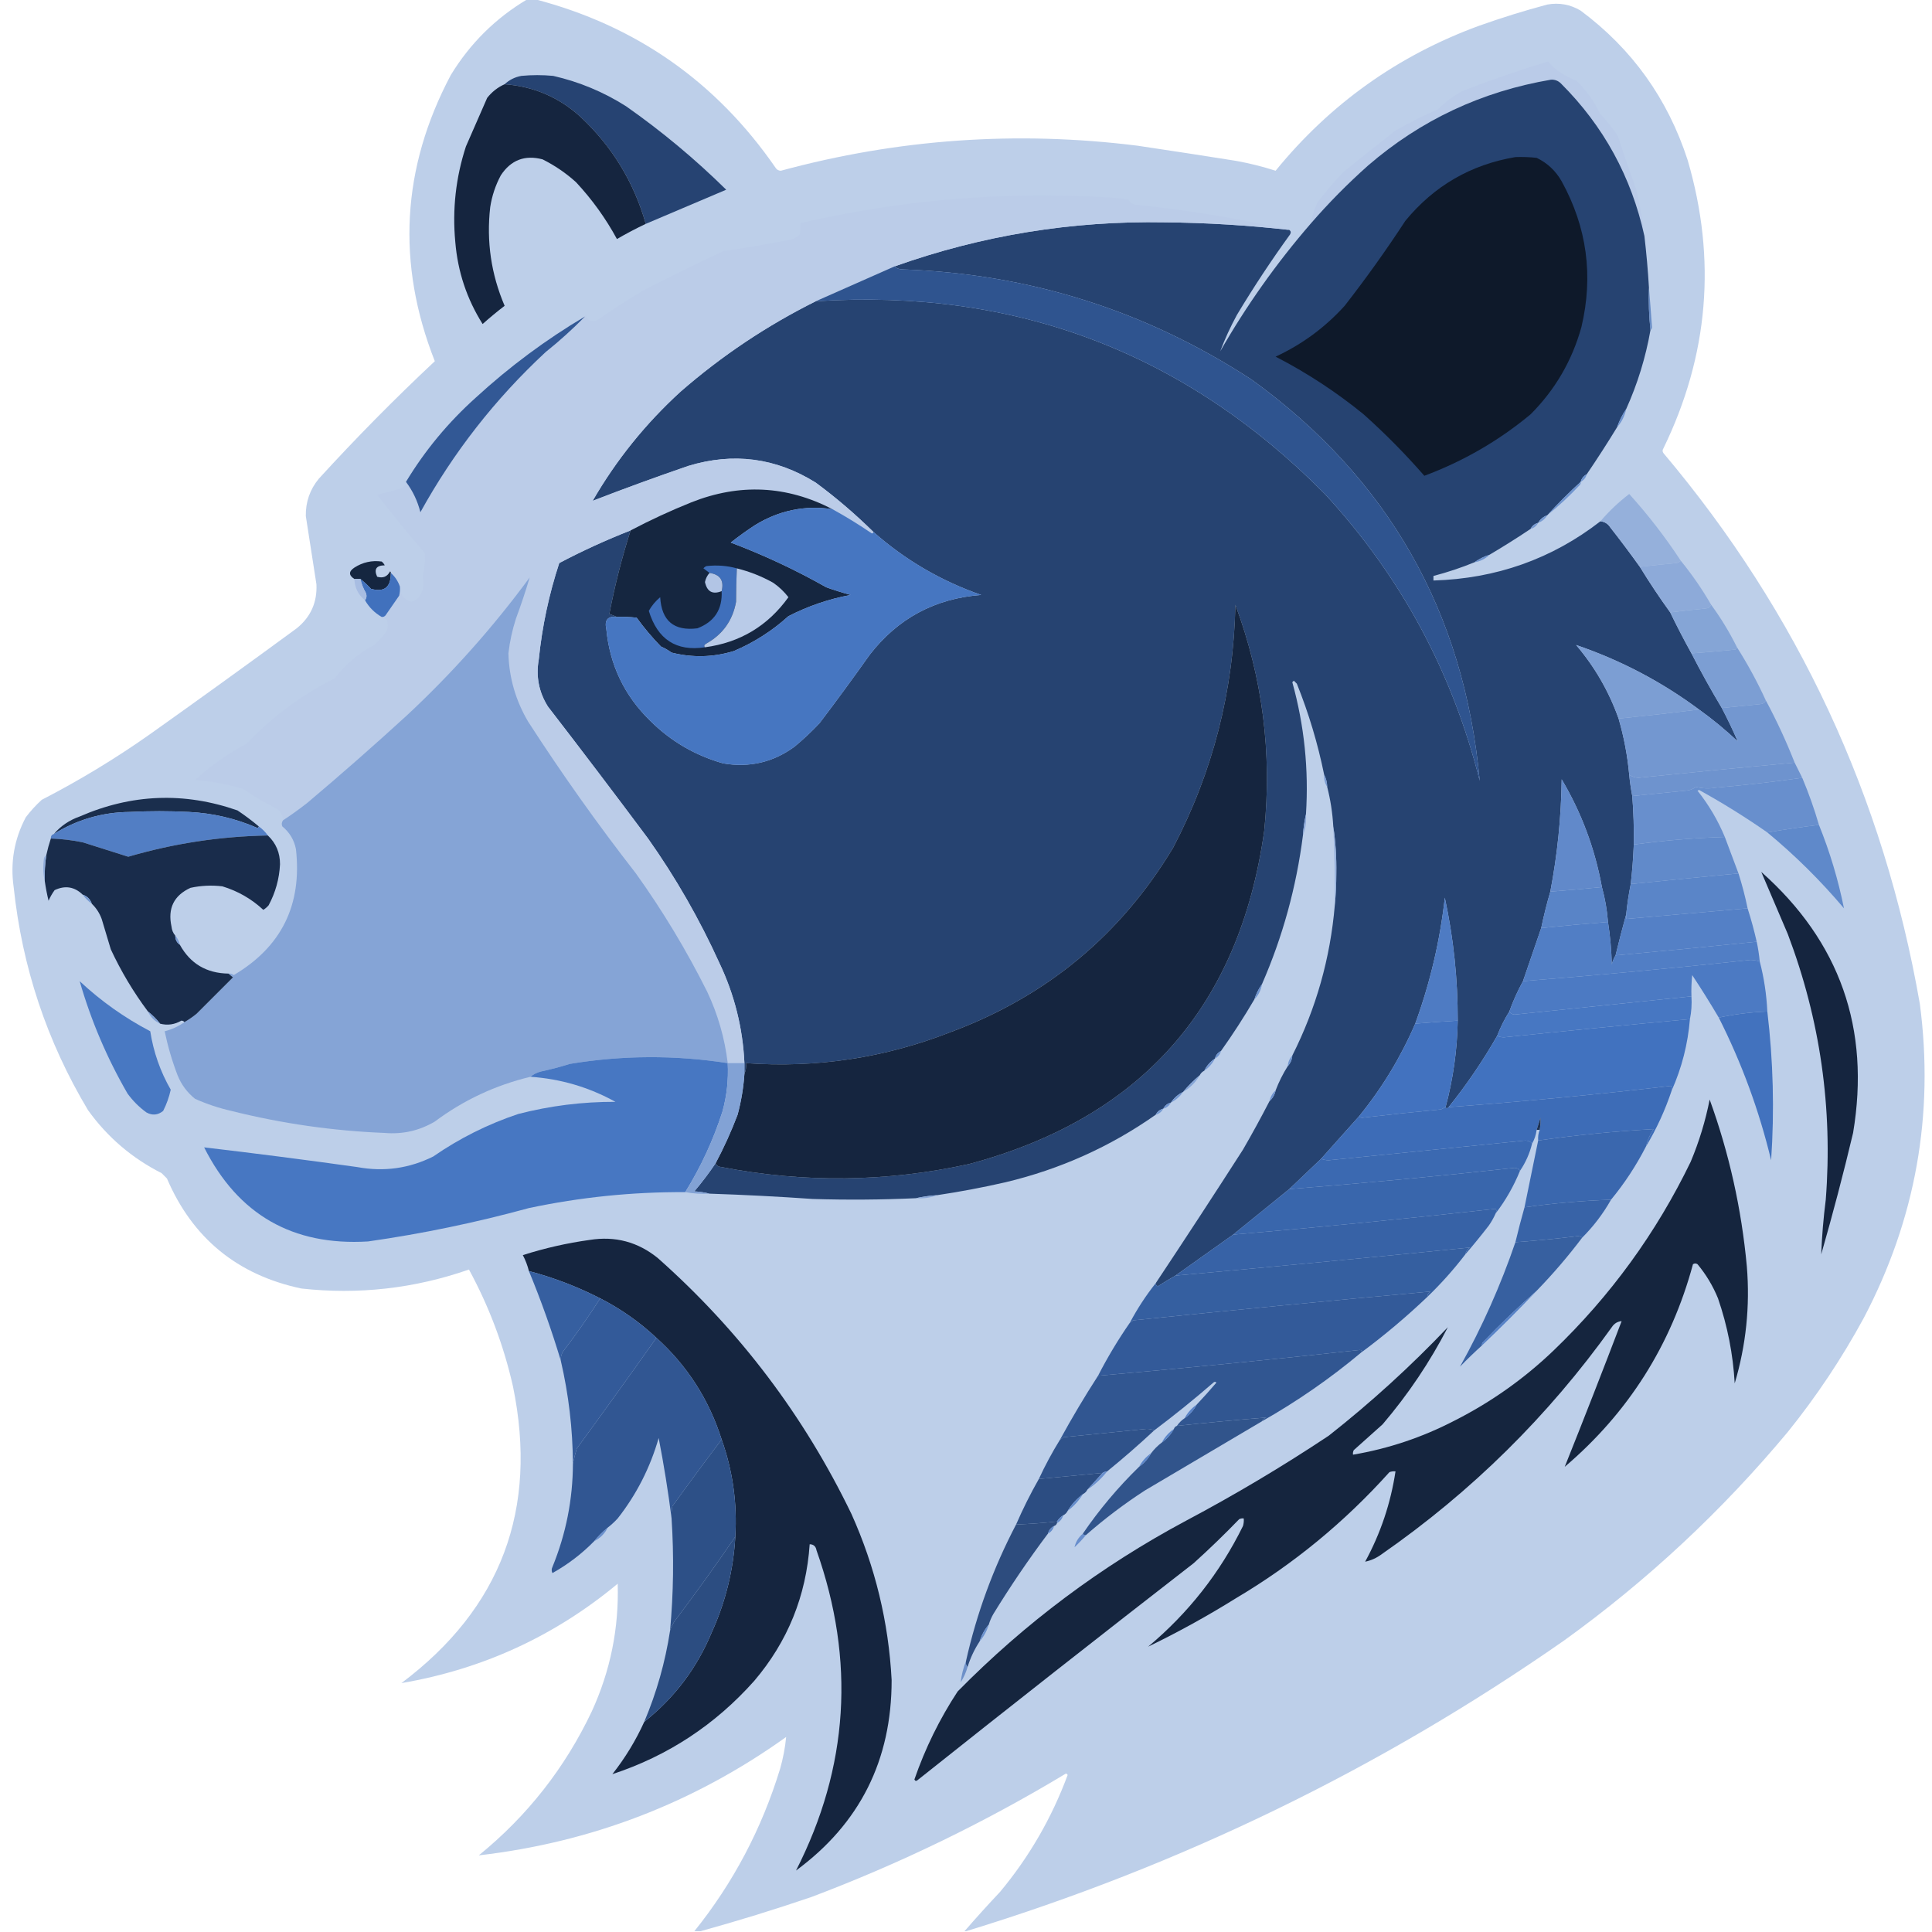 <?xml version="1.0" encoding="UTF-8"?>
<!DOCTYPE svg PUBLIC "-//W3C//DTD SVG 1.1//EN" "http://www.w3.org/Graphics/SVG/1.1/DTD/svg11.dtd">
<svg xmlns="http://www.w3.org/2000/svg" version="1.1" width="1273px" height="1273px" style="shape-rendering:geometricPrecision; text-rendering:geometricPrecision; image-rendering:optimizeQuality; fill-rule:evenodd; clip-rule:evenodd" xmlns:xlink="http://www.w3.org/1999/xlink">
<g><path style="opacity:1" fill="#bdcfe9" d="M 347.5,-0.5 C 349.167,-0.5 350.833,-0.5 352.5,-0.5C 419.057,16.865 471.89,53.865 511,110.5C 511.804,111.804 512.971,112.471 514.5,112.5C 591.712,91.556 670.045,86.056 749.5,96C 771.182,99.225 792.849,102.558 814.5,106C 823.318,107.597 831.985,109.763 840.5,112.5C 876.418,68.419 921.085,36.586 974.5,17C 989.318,11.727 1004.32,7.061 1019.5,3C 1027.34,1.597 1034.67,2.93 1041.5,7C 1075.38,32.212 1098.88,65.045 1112,105.5C 1131.16,170.861 1125.83,234.194 1096,295.5C 1095.33,296.5 1095.33,297.5 1096,298.5C 1184.82,403.838 1241.15,524.838 1265,661.5C 1274.55,734.4 1262.22,803.4 1228,868.5C 1213.57,895.048 1196.9,920.048 1178,943.5C 1134.52,995.659 1085.35,1041.49 1030.5,1081C 909.482,1165.34 778.149,1229.17 636.5,1272.5C 636.167,1272.5 635.833,1272.5 635.5,1272.5C 643.104,1263.72 650.938,1255.06 659,1246.5C 678.189,1223.45 693.022,1197.78 703.5,1169.5C 703.167,1169.17 702.833,1168.83 702.5,1168.5C 649.04,1200.73 593.04,1227.9 534.5,1250C 510.266,1258.25 485.932,1265.75 461.5,1272.5C 460.167,1272.5 458.833,1272.5 457.5,1272.5C 483.093,1240.66 501.926,1204.99 514,1165.5C 515.989,1158.56 517.323,1151.56 518,1144.5C 457.23,1187.92 389.73,1213.92 315.5,1222.5C 347.527,1196.43 372.36,1164.76 390,1127.5C 402.205,1100.81 407.872,1072.81 407,1043.5C 365.462,1078.03 317.962,1099.86 264.5,1109C 330.167,1059.7 354.667,994.537 338,913.5C 331.886,886.491 322.219,860.824 309,836.5C 273.084,849.011 236.25,853.177 198.5,849C 156.395,840.054 126.895,815.887 110,776.5C 108.833,775.333 107.667,774.167 106.5,773C 86.945,763.11 70.778,749.277 58,731.5C 30.902,686.206 14.569,637.206 9,584.5C 6.705,568.265 9.372,552.932 17,538.5C 20.131,534.367 23.631,530.534 27.5,527C 52.218,514.256 75.885,499.923 98.5,484C 131.01,460.912 163.343,437.578 195.5,414C 204.724,406.551 209.057,396.884 208.5,385C 206.171,370.011 203.837,355.011 201.5,340C 201.356,330.765 204.189,322.598 210,315.5C 234.536,288.631 260.036,262.797 286.5,238C 261.11,173.528 264.61,110.694 297,49.5C 309.739,28.594 326.572,11.927 347.5,-0.5 Z"/></g>
<g><path style="opacity:1" fill="#bacbe8" d="M 1083.5,155.5 C 1074.95,116.569 1056.62,83.07 1028.5,55C 1026.71,53.217 1024.54,52.384 1022,52.5C 976.396,60.224 936.229,79.058 901.5,109C 887.935,121.064 875.269,133.897 863.5,147.5C 864.493,142.687 865.993,138.02 868,133.5C 873.292,126.54 878.958,119.873 885,113.5C 896.409,104.213 907.909,95.046 919.5,86C 928.596,80.785 937.929,76.119 947.5,72C 952.268,67.231 957.601,63.231 963.5,60C 982.078,52.812 1000.91,46.312 1020,40.5C 1025.01,46.265 1031.18,50.432 1038.5,53C 1045.01,59.195 1050.18,66.362 1054,74.5C 1058.38,79.211 1062.38,84.211 1066,89.5C 1069.8,101.23 1073.8,112.897 1078,124.5C 1080.48,134.728 1082.32,145.061 1083.5,155.5 Z"/></g>
<g><path style="opacity:1" fill="#264372" d="M 425.5,147.5 C 417.661,119.978 403.327,96.478 382.5,77C 368.341,64.11 351.674,56.943 332.5,55.5C 335.546,52.643 339.213,50.81 343.5,50C 350.5,49.333 357.5,49.333 364.5,50C 381.673,53.922 397.673,60.589 412.5,70C 435.96,86.45 457.96,104.783 478.5,125C 460.807,132.515 443.141,140.015 425.5,147.5 Z"/></g>
<g><path style="opacity:1" fill="#264371" d="M 1083.5,155.5 C 1084.83,166.814 1085.83,178.147 1086.5,189.5C 1086.17,199.015 1086.51,208.348 1087.5,217.5C 1084.32,235.578 1078.98,252.912 1071.5,269.5C 1068.99,273.182 1066.99,277.182 1065.5,281.5C 1059.08,292.003 1052.42,302.337 1045.5,312.5C 1043.41,313.585 1042.08,315.251 1041.5,317.5C 1033.83,324.5 1026.5,331.833 1019.5,339.5C 1016.91,340.419 1014.91,342.086 1013.5,344.5C 1011.25,345.08 1009.58,346.413 1008.5,348.5C 999.669,354.417 990.669,360.083 981.5,365.5C 977.849,366.659 974.515,368.326 971.5,370.5C 962.795,374.068 953.795,377.068 944.5,379.5C 944.5,380.5 944.5,381.5 944.5,382.5C 985.862,381.278 1022.53,368.278 1054.5,343.5C 1057.26,343.744 1059.43,345.077 1061,347.5C 1067.72,356.044 1074.22,364.71 1080.5,373.5C 1086.81,383.795 1093.47,393.795 1100.5,403.5C 1104.9,412.63 1109.57,421.63 1114.5,430.5C 1120.8,442.777 1127.47,454.777 1134.5,466.5C 1138.32,473.803 1141.82,481.137 1145,488.5C 1136.93,480.895 1128.43,473.895 1119.5,467.5C 1094.75,449.123 1067.75,434.956 1038.5,425C 1050.79,439.411 1060.12,455.578 1066.5,473.5C 1070.02,485.597 1072.35,497.93 1073.5,510.5C 1073.95,515.237 1074.62,519.903 1075.5,524.5C 1076.35,535.143 1076.68,545.81 1076.5,556.5C 1076.16,565.2 1075.49,573.867 1074.5,582.5C 1073.17,589.112 1072.17,595.778 1071.5,602.5C 1069.03,611.361 1066.7,620.361 1064.5,629.5C 1063.4,631.277 1062.57,633.277 1062,635.5C 1061.79,626.084 1060.96,616.75 1059.5,607.5C 1058.91,599.669 1057.57,592.002 1055.5,584.5C 1050.9,559.205 1042.07,535.538 1029,513.5C 1028.68,538.369 1026.18,563.035 1021.5,587.5C 1019.21,595.32 1017.21,603.32 1015.5,611.5C 1011.53,623.081 1007.53,634.748 1003.5,646.5C 999.989,652.861 996.989,659.528 994.5,666.5C 991.326,671.516 988.659,676.849 986.5,682.5C 977.083,698.996 966.416,714.663 954.5,729.5C 953.604,730.506 952.938,730.506 952.5,729.5C 957.499,710.844 960.166,691.844 960.5,672.5C 960.57,645.201 957.737,618.201 952,591.5C 948.82,619.888 942.32,647.555 932.5,674.5C 922.958,696.595 910.624,716.929 895.5,735.5C 887.195,744.808 878.862,754.141 870.5,763.5C 863.474,770.194 856.474,776.861 849.5,783.5C 837.142,793.53 824.809,803.53 812.5,813.5C 799.796,822.512 787.129,831.512 774.5,840.5C 770.595,842.703 766.762,845.036 763,847.5C 761.97,847.164 761.47,846.497 761.5,845.5C 780.945,816.258 800.111,786.925 819,757.5C 825.112,746.939 830.945,736.273 836.5,725.5C 838.588,723.664 839.921,721.331 840.5,718.5C 842.659,712.849 845.326,707.516 848.5,702.5C 850.293,700.574 851.293,698.241 851.5,695.5C 867.195,664.398 876.529,631.398 879.5,596.5C 880.166,589.675 880.5,582.675 880.5,575.5C 880.676,564.957 880.009,554.623 878.5,544.5C 878.001,535.669 876.667,527.002 874.5,518.5C 874.435,515.572 873.768,512.905 872.5,510.5C 868.32,489.958 862.32,469.958 854.5,450.5C 853.833,449.833 853.167,449.167 852.5,448.5C 852.167,448.833 851.833,449.167 851.5,449.5C 859.404,477.974 862.404,506.974 860.5,536.5C 859.479,540.98 858.813,545.647 858.5,550.5C 854.146,584.595 845.146,617.262 831.5,648.5C 829.326,651.515 827.659,654.849 826.5,658.5C 819.665,670.174 812.332,681.507 804.5,692.5C 802.413,693.585 801.08,695.251 800.5,697.5C 797.427,699.569 795.094,702.236 793.5,705.5C 792.167,706.167 791.167,707.167 790.5,708.5C 786.5,711.833 782.833,715.5 779.5,719.5C 776.236,721.094 773.569,723.427 771.5,726.5C 769.251,727.08 767.585,728.413 766.5,730.5C 764.251,731.08 762.585,732.413 761.5,734.5C 731.548,755.563 698.548,770.396 662.5,779C 647.589,782.416 632.589,785.249 617.5,787.5C 612.647,787.813 607.98,788.479 603.5,789.5C 580.844,790.538 558.177,790.704 535.5,790C 512.851,788.423 490.184,787.256 467.5,786.5C 464.359,785.679 461.025,785.179 457.5,785C 462.552,779.034 467.218,772.867 471.5,766.5C 472.23,768.045 473.563,768.878 475.5,769C 529.999,779.554 584.333,778.887 638.5,767C 751.817,736.688 816.651,663.522 833,547.5C 838.244,496.319 831.911,446.653 814,398.5C 812.845,455.121 799.179,508.454 773,558.5C 738.456,616.028 689.623,656.528 626.5,680C 583.031,697.023 538.031,703.856 491.5,700.5C 491.802,703.059 491.468,705.393 490.5,707.5C 490.5,705.167 490.5,702.833 490.5,700.5C 489.434,677.375 483.934,655.375 474,634.5C 460.875,605.569 445.209,578.235 427,552.5C 405.243,523.32 383.243,494.32 361,465.5C 355.03,455.949 353.03,445.616 355,434.5C 357.199,412.84 361.699,391.674 368.5,371C 383.712,362.978 399.378,355.812 415.5,349.5C 409.745,367.52 405.078,385.853 401.5,404.5C 403.291,405.17 404.958,405.837 406.5,406.5C 400.501,405.795 398.168,408.462 399.5,414.5C 401.796,438.258 411.463,458.424 428.5,475C 442.046,488.443 458.046,497.777 476.5,503C 493.791,505.944 509.457,502.278 523.5,492C 529.302,487.2 534.802,482.033 540,476.5C 551.244,461.678 562.244,446.678 573,431.5C 591.545,407.474 616.045,394.308 646.5,392C 620.011,382.764 596.344,368.931 575.5,350.5C 563.589,338.753 550.922,327.92 537.5,318C 511.214,301.623 483.214,297.956 453.5,307C 432.246,314.303 411.246,321.97 390.5,330C 406.039,303.109 425.372,279.109 448.5,258C 475.616,234.39 505.282,214.557 537.5,198.5C 669.027,189.938 780.86,232.271 873,325.5C 922.887,379.587 956.887,442.587 975,514.5C 964.757,403.134 914.59,314.967 824.5,250C 754.717,204.544 678.051,180.378 594.5,177.5C 592.36,177.444 590.694,176.777 589.5,175.5C 647.013,155.045 706.346,145.378 767.5,146.5C 794.928,146.756 822.262,148.423 849.5,151.5C 850.573,152.251 850.74,153.251 850,154.5C 837.588,171.652 825.921,189.319 815,207.5C 810.724,215.374 807.058,223.374 804,231.5C 821.14,201.539 840.973,173.539 863.5,147.5C 875.269,133.897 887.935,121.064 901.5,109C 936.229,79.058 976.396,60.224 1022,52.5C 1024.54,52.384 1026.71,53.217 1028.5,55C 1056.62,83.07 1074.95,116.569 1083.5,155.5 Z"/></g>
<g><path style="opacity:1" fill="#15253f" d="M 332.5,55.5 C 351.674,56.943 368.341,64.11 382.5,77C 403.327,96.478 417.661,119.978 425.5,147.5C 419.062,150.553 412.729,153.886 406.5,157.5C 399.093,143.852 390.093,131.352 379.5,120C 372.86,114.011 365.527,109.011 357.5,105C 345.819,101.924 336.652,105.424 330,115.5C 326.468,122.095 324.135,129.095 323,136.5C 320.433,159.033 323.6,180.699 332.5,201.5C 327.521,205.311 322.688,209.311 318,213.5C 307.621,197.03 301.621,179.03 300,159.5C 297.978,138.007 300.312,117.007 307,96.5C 311.667,85.833 316.333,75.167 321,64.5C 324.155,60.498 327.988,57.498 332.5,55.5 Z"/></g>
<g><path style="opacity:1" fill="#0e192a" d="M 998.5,103.5 C 1003.18,103.334 1007.85,103.501 1012.5,104C 1019.59,107.421 1025.09,112.588 1029,119.5C 1045.66,149.752 1049.99,181.752 1042,215.5C 1035.84,237.661 1024.67,256.828 1008.5,273C 987.564,290.391 964.231,303.891 938.5,313.5C 926.043,299.21 912.71,285.71 898.5,273C 880.535,258.344 861.201,245.677 840.5,235C 857.916,226.921 873.083,215.755 886,201.5C 900.109,183.39 913.443,164.723 926,145.5C 944.936,122.466 969.102,108.466 998.5,103.5 Z"/></g>
<g><path style="opacity:1" fill="#bbcce8" d="M 849.5,151.5 C 822.262,148.423 794.928,146.756 767.5,146.5C 706.346,145.378 647.013,155.045 589.5,175.5C 572.095,183.183 554.761,190.85 537.5,198.5C 505.282,214.557 475.616,234.39 448.5,258C 425.372,279.109 406.039,303.109 390.5,330C 411.246,321.97 432.246,314.303 453.5,307C 483.214,297.956 511.214,301.623 537.5,318C 550.922,327.92 563.589,338.753 575.5,350.5C 575.44,351.043 575.107,351.376 574.5,351.5C 566.08,345.743 557.414,340.41 548.5,335.5C 518.323,319.877 487.323,318.377 455.5,331C 441.806,336.503 428.472,342.67 415.5,349.5C 399.378,355.812 383.712,362.978 368.5,371C 361.699,391.674 357.199,412.84 355,434.5C 353.03,445.616 355.03,455.949 361,465.5C 383.243,494.32 405.243,523.32 427,552.5C 445.209,578.235 460.875,605.569 474,634.5C 483.934,655.375 489.434,677.375 490.5,700.5C 486.833,700.5 483.167,700.5 479.5,700.5C 477.541,684.121 473.041,668.455 466,653.5C 452.358,626.205 436.691,600.205 419,575.5C 393.859,543.221 370.193,509.888 348,475.5C 339.767,461.559 335.434,446.559 335,430.5C 335.903,422.649 337.57,414.983 340,407.5C 343.354,398.496 346.354,389.496 349,380.5C 325.102,413.018 298.268,443.185 268.5,471C 246.875,490.804 224.875,510.138 202.5,529C 197.284,533.097 191.951,536.931 186.5,540.5C 186.358,537.383 185.024,534.883 182.5,533C 174.837,529.171 167.504,524.837 160.5,520C 150.071,516.714 139.404,514.714 128.5,514C 138.781,504.525 150.114,496.525 162.5,490C 179.373,472.242 198.706,457.909 220.5,447C 227.562,437.798 236.229,430.464 246.5,425C 249.704,422.131 252.537,418.965 255,415.5C 255.667,413.167 255.667,410.833 255,408.5C 253.698,407.915 252.531,407.249 251.5,406.5C 252.496,406.586 253.329,406.252 254,405.5C 257,401.167 260,396.833 263,392.5C 263.495,390.527 263.662,388.527 263.5,386.5C 263.422,391.609 265.922,394.942 271,396.5C 272.982,396.01 274.649,395.01 276,393.5C 278.952,389.334 279.785,384.834 278.5,380C 279.742,374.88 280.242,369.713 280,364.5C 269.141,351.942 258.641,339.109 248.5,326C 253.531,324.794 258.531,323.46 263.5,322C 265.751,321.252 267.084,319.752 267.5,317.5C 271.967,323.438 275.133,330.104 277,337.5C 298.774,298.035 326.274,262.868 359.5,232C 368.661,224.671 377.327,216.837 385.5,208.5C 385.435,208.062 385.601,207.728 386,207.5C 387.064,211.295 389.564,212.461 393.5,211C 403.564,203.939 413.898,197.273 424.5,191C 441.776,182.195 459.109,173.695 476.5,165.5C 491.219,163.323 505.886,160.823 520.5,158C 523.034,157.484 525.2,156.317 527,154.5C 527.254,151.805 527.421,149.305 527.5,147C 593.678,131.686 660.678,126.02 728.5,130C 733.533,130.171 738.533,130.671 743.5,131.5C 744.771,133.829 746.771,134.995 749.5,135C 783.297,138.552 816.63,144.052 849.5,151.5 Z"/></g>
<g><path style="opacity:1" fill="#2f548f" d="M 589.5,175.5 C 590.694,176.777 592.36,177.444 594.5,177.5C 678.051,180.378 754.717,204.544 824.5,250C 914.59,314.967 964.757,403.134 975,514.5C 956.887,442.587 922.887,379.587 873,325.5C 780.86,232.271 669.027,189.938 537.5,198.5C 554.761,190.85 572.095,183.183 589.5,175.5 Z"/></g>
<g><path style="opacity:1" fill="#325895" d="M 385.5,208.5 C 377.327,216.837 368.661,224.671 359.5,232C 326.274,262.868 298.774,298.035 277,337.5C 275.133,330.104 271.967,323.438 267.5,317.5C 279.958,296.852 295.291,278.352 313.5,262C 335.704,241.613 359.704,223.779 385.5,208.5 Z"/></g>
<g><path style="opacity:1" fill="#688cc5" d="M 1086.5,189.5 C 1087.22,198.018 1087.89,206.684 1088.5,215.5C 1088.46,216.416 1088.12,217.083 1087.5,217.5C 1086.51,208.348 1086.17,199.015 1086.5,189.5 Z"/></g>
<g><path style="opacity:1" fill="#6f94cf" d="M 1071.5,269.5 C 1070.54,274.086 1068.54,278.086 1065.5,281.5C 1066.99,277.182 1068.99,273.182 1071.5,269.5 Z"/></g>
<g><path style="opacity:1" fill="#7095cf" d="M 1045.5,312.5 C 1044.92,314.749 1043.59,316.415 1041.5,317.5C 1042.08,315.251 1043.41,313.585 1045.5,312.5 Z"/></g>
<g><path style="opacity:1" fill="#152640" d="M 548.5,335.5 C 530.387,332.771 513.387,336.271 497.5,346C 491.99,349.588 486.657,353.422 481.5,357.5C 503.213,365.688 524.213,375.522 544.5,387C 549.772,388.869 555.106,390.535 560.5,392C 546.136,394.673 532.469,399.34 519.5,406C 508.82,415.671 496.82,423.337 483.5,429C 469.923,433.118 456.257,433.451 442.5,430C 440.33,428.414 437.996,427.08 435.5,426C 429.691,420.037 424.358,413.704 419.5,407C 415.179,406.501 410.846,406.334 406.5,406.5C 404.958,405.837 403.291,405.17 401.5,404.5C 405.078,385.853 409.745,367.52 415.5,349.5C 428.472,342.67 441.806,336.503 455.5,331C 487.323,318.377 518.323,319.877 548.5,335.5 Z"/></g>
<g><path style="opacity:1" fill="#7095cf" d="M 1041.5,317.5 C 1041.63,318.239 1041.46,318.906 1041,319.5C 1034.24,326.761 1027.08,333.428 1019.5,339.5C 1026.5,331.833 1033.83,324.5 1041.5,317.5 Z"/></g>
<g><path style="opacity:1" fill="#4676c1" d="M 548.5,335.5 C 557.414,340.41 566.08,345.743 574.5,351.5C 575.107,351.376 575.44,351.043 575.5,350.5C 596.344,368.931 620.011,382.764 646.5,392C 616.045,394.308 591.545,407.474 573,431.5C 562.244,446.678 551.244,461.678 540,476.5C 534.802,482.033 529.302,487.2 523.5,492C 509.457,502.278 493.791,505.944 476.5,503C 458.046,497.777 442.046,488.443 428.5,475C 411.463,458.424 401.796,438.258 399.5,414.5C 398.168,408.462 400.501,405.795 406.5,406.5C 410.846,406.334 415.179,406.501 419.5,407C 424.358,413.704 429.691,420.037 435.5,426C 437.996,427.08 440.33,428.414 442.5,430C 456.257,433.451 469.923,433.118 483.5,429C 496.82,423.337 508.82,415.671 519.5,406C 532.469,399.34 546.136,394.673 560.5,392C 555.106,390.535 549.772,388.869 544.5,387C 524.213,375.522 503.213,365.688 481.5,357.5C 486.657,353.422 491.99,349.588 497.5,346C 513.387,336.271 530.387,332.771 548.5,335.5 Z"/></g>
<g><path style="opacity:1" fill="#95b0db" d="M 1107.5,369.5 C 1106.74,370.268 1105.74,370.768 1104.5,371C 1096.48,371.768 1088.48,372.602 1080.5,373.5C 1074.22,364.71 1067.72,356.044 1061,347.5C 1059.43,345.077 1057.26,343.744 1054.5,343.5C 1060.16,336.846 1066.49,330.846 1073.5,325.5C 1086,339.323 1097.33,353.99 1107.5,369.5 Z"/></g>
<g><path style="opacity:1" fill="#779ad1" d="M 1019.5,339.5 C 1018.09,341.914 1016.09,343.581 1013.5,344.5C 1014.91,342.086 1016.91,340.419 1019.5,339.5 Z"/></g>
<g><path style="opacity:1" fill="#799bd2" d="M 1013.5,344.5 C 1012.42,346.587 1010.75,347.92 1008.5,348.5C 1009.58,346.413 1011.25,345.08 1013.5,344.5 Z"/></g>
<g><path style="opacity:1" fill="#6f94cf" d="M 981.5,365.5 C 978.753,368.207 975.42,369.873 971.5,370.5C 974.515,368.326 977.849,366.659 981.5,365.5 Z"/></g>
<g><path style="opacity:1" fill="#152640" d="M 257.5,377.5 C 257.624,386.896 253.291,390.396 244.5,388C 242.297,385.628 239.963,383.461 237.5,381.5C 236.167,381.5 234.833,381.5 233.5,381.5C 229.683,379.023 229.683,376.523 233.5,374C 239.026,370.451 245.026,369.118 251.5,370C 252.357,370.689 253.023,371.522 253.5,372.5C 247.933,372.551 246.266,375.051 248.5,380C 252.346,381.157 255.179,379.991 257,376.5C 257.399,376.728 257.565,377.062 257.5,377.5 Z"/></g>
<g><path style="opacity:1" fill="#3f6fbb" d="M 485.5,374.5 C 485.174,381.656 485.007,388.989 485,396.5C 482.798,408.744 476.298,417.911 465.5,424C 464.001,424.838 463.668,425.671 464.5,426.5C 445.597,429.35 433.264,421.35 427.5,402.5C 429.435,399.062 431.935,396.062 435,393.5C 435.92,409.091 444.086,415.925 459.5,414C 470.728,409.716 476.061,401.55 475.5,389.5C 477.195,382.537 474.529,378.537 467.5,377.5C 466.235,376.521 464.901,375.521 463.5,374.5C 464.025,373.808 464.692,373.308 465.5,373C 472.4,372.21 479.066,372.71 485.5,374.5 Z"/></g>
<g><path style="opacity:1" fill="#b9cbe8" d="M 485.5,374.5 C 493.912,376.583 501.912,379.749 509.5,384C 513.314,386.647 516.647,389.813 519.5,393.5C 505.919,412.412 487.586,423.412 464.5,426.5C 463.668,425.671 464.001,424.838 465.5,424C 476.298,417.911 482.798,408.744 485,396.5C 485.007,388.989 485.174,381.656 485.5,374.5 Z"/></g>
<g><path style="opacity:1" fill="#4171bd" d="M 257.5,377.5 C 260.277,379.951 262.277,382.951 263.5,386.5C 263.662,388.527 263.495,390.527 263,392.5C 260,396.833 257,401.167 254,405.5C 253.329,406.252 252.496,406.586 251.5,406.5C 246.833,403.833 243.167,400.167 240.5,395.5C 241.613,394.054 241.78,392.387 241,390.5C 239.336,387.673 238.17,384.673 237.5,381.5C 239.963,383.461 242.297,385.628 244.5,388C 253.291,390.396 257.624,386.896 257.5,377.5 Z"/></g>
<g><path style="opacity:1" fill="#b2c5e5" d="M 467.5,377.5 C 474.529,378.537 477.195,382.537 475.5,389.5C 469.534,391.887 465.868,389.887 464.5,383.5C 464.984,381.199 465.984,379.199 467.5,377.5 Z"/></g>
<g><path style="opacity:1" fill="#a8bde2" d="M 233.5,381.5 C 234.833,381.5 236.167,381.5 237.5,381.5C 238.17,384.673 239.336,387.673 241,390.5C 241.78,392.387 241.613,394.054 240.5,395.5C 236.065,391.963 233.732,387.297 233.5,381.5 Z"/></g>
<g><path style="opacity:1" fill="#8daad9" d="M 1107.5,369.5 C 1114.91,378.593 1121.58,388.26 1127.5,398.5C 1126.77,400.045 1125.44,400.878 1123.5,401C 1115.8,401.703 1108.14,402.536 1100.5,403.5C 1093.47,393.795 1086.81,383.795 1080.5,373.5C 1088.48,372.602 1096.48,371.768 1104.5,371C 1105.74,370.768 1106.74,370.268 1107.5,369.5 Z"/></g>
<g><path style="opacity:1" fill="#85a4d6" d="M 479.5,700.5 C 444.767,695.106 410.1,695.273 375.5,701C 369.248,702.959 362.914,704.625 356.5,706C 353.826,706.67 351.493,707.837 349.5,709.5C 326.429,715.037 305.429,724.87 286.5,739C 276.311,745.005 265.311,747.505 253.5,746.5C 219.344,745.141 185.678,740.308 152.5,732C 144.227,730.131 136.227,727.464 128.5,724C 123.338,719.852 119.505,714.686 117,708.5C 113.387,699.046 110.554,689.379 108.5,679.5C 113.217,678.308 117.55,676.308 121.5,673.5C 124.286,671.887 126.953,670.054 129.5,668C 137.554,659.946 145.554,651.946 153.5,644C 152.429,643.148 151.429,642.315 150.5,641.5C 151.822,641.33 152.989,641.663 154,642.5C 185.46,623.912 199.127,596.245 195,559.5C 193.792,553.415 190.792,548.415 186,544.5C 185.421,543.072 185.588,541.738 186.5,540.5C 191.951,536.931 197.284,533.097 202.5,529C 224.875,510.138 246.875,490.804 268.5,471C 298.268,443.185 325.102,413.018 349,380.5C 346.354,389.496 343.354,398.496 340,407.5C 337.57,414.983 335.903,422.649 335,430.5C 335.434,446.559 339.767,461.559 348,475.5C 370.193,509.888 393.859,543.221 419,575.5C 436.691,600.205 452.358,626.205 466,653.5C 473.041,668.455 477.541,684.121 479.5,700.5 Z"/></g>
<g><path style="opacity:1" fill="#15253f" d="M 471.5,766.5 C 477.006,756.152 481.84,745.485 486,734.5C 488.383,725.655 489.883,716.655 490.5,707.5C 491.468,705.393 491.802,703.059 491.5,700.5C 538.031,703.856 583.031,697.023 626.5,680C 689.623,656.528 738.456,616.028 773,558.5C 799.179,508.454 812.845,455.121 814,398.5C 831.911,446.653 838.244,496.319 833,547.5C 816.651,663.522 751.817,736.688 638.5,767C 584.333,778.887 529.999,779.554 475.5,769C 473.563,768.878 472.23,768.045 471.5,766.5 Z"/></g>
<g><path style="opacity:1" fill="#85a5d6" d="M 1127.5,398.5 C 1133.95,407.302 1139.62,416.635 1144.5,426.5C 1144.39,427.117 1144.06,427.617 1143.5,428C 1133.84,428.966 1124.17,429.8 1114.5,430.5C 1109.57,421.63 1104.9,412.63 1100.5,403.5C 1108.14,402.536 1115.8,401.703 1123.5,401C 1125.44,400.878 1126.77,400.045 1127.5,398.5 Z"/></g>
<g><path style="opacity:1" fill="#7c9ed3" d="M 1144.5,426.5 C 1151.59,437.679 1157.93,449.346 1163.5,461.5C 1162.77,463.045 1161.44,463.878 1159.5,464C 1151.16,464.834 1142.83,465.667 1134.5,466.5C 1127.47,454.777 1120.8,442.777 1114.5,430.5C 1124.17,429.8 1133.84,428.966 1143.5,428C 1144.06,427.617 1144.39,427.117 1144.5,426.5 Z"/></g>
<g><path style="opacity:1" fill="#7c9ed3" d="M 1119.5,467.5 C 1101.99,469.686 1084.32,471.686 1066.5,473.5C 1060.12,455.578 1050.79,439.411 1038.5,425C 1067.75,434.956 1094.75,449.123 1119.5,467.5 Z"/></g>
<g><path style="opacity:1" fill="#7397d0" d="M 1163.5,461.5 C 1170.62,474.738 1176.95,488.404 1182.5,502.5C 1148.15,505.635 1113.82,508.968 1079.5,512.5C 1077.21,512.324 1075.21,511.657 1073.5,510.5C 1072.35,497.93 1070.02,485.597 1066.5,473.5C 1084.32,471.686 1101.99,469.686 1119.5,467.5C 1128.43,473.895 1136.93,480.895 1145,488.5C 1141.82,481.137 1138.32,473.803 1134.5,466.5C 1142.83,465.667 1151.16,464.834 1159.5,464C 1161.44,463.878 1162.77,463.045 1163.5,461.5 Z"/></g>
<g><path style="opacity:1" fill="#6e93ce" d="M 1182.5,502.5 C 1184.15,505.759 1185.82,509.093 1187.5,512.5C 1168.61,515.189 1149.61,517.356 1130.5,519C 1126.11,519.772 1121.78,519.606 1117.5,518.5C 1115.44,520.019 1113.11,520.853 1110.5,521C 1098.83,522.167 1087.16,523.334 1075.5,524.5C 1074.62,519.903 1073.95,515.237 1073.5,510.5C 1075.21,511.657 1077.21,512.324 1079.5,512.5C 1113.82,508.968 1148.15,505.635 1182.5,502.5 Z"/></g>
<g><path style="opacity:1" fill="#688fcd" d="M 1187.5,512.5 C 1191.76,522.618 1195.43,532.951 1198.5,543.5C 1187.13,544.904 1175.79,546.571 1164.5,548.5C 1150.07,538.428 1135.07,529.095 1119.5,520.5C 1119.17,520.667 1118.83,520.833 1118.5,521C 1125.9,530.288 1131.9,540.455 1136.5,551.5C 1116.48,552.101 1096.48,553.768 1076.5,556.5C 1076.68,545.81 1076.35,535.143 1075.5,524.5C 1087.16,523.334 1098.83,522.167 1110.5,521C 1113.11,520.853 1115.44,520.019 1117.5,518.5C 1121.78,519.606 1126.11,519.772 1130.5,519C 1149.61,517.356 1168.61,515.189 1187.5,512.5 Z"/></g>
<g><path style="opacity:1" fill="#799bd2" d="M 872.5,510.5 C 873.768,512.905 874.435,515.572 874.5,518.5C 872.96,516.162 872.294,513.495 872.5,510.5 Z"/></g>
<g><path style="opacity:1" fill="#1a2e4d" d="M 170.5,544.5 C 170.44,545.043 170.107,545.376 169.5,545.5C 155.171,539.267 140.171,535.767 124.5,535C 111.5,534.333 98.5,534.333 85.5,535C 67.384,535.192 50.717,540.025 35.5,549.5C 40.062,544.205 45.729,540.372 52.5,538C 86.717,523.074 121.384,521.741 156.5,534C 161.375,537.266 166.042,540.766 170.5,544.5 Z"/></g>
<g><path style="opacity:1" fill="#527ec4" d="M 170.5,544.5 C 172.833,546.167 174.833,548.167 176.5,550.5C 145.21,551.048 114.543,555.715 84.5,564.5C 74.5,561.333 64.5,558.167 54.5,555C 47.562,553.578 40.562,552.745 33.5,552.5C 33.427,550.973 34.094,549.973 35.5,549.5C 50.717,540.025 67.384,535.192 85.5,535C 98.5,534.333 111.5,534.333 124.5,535C 140.171,535.767 155.171,539.267 169.5,545.5C 170.107,545.376 170.44,545.043 170.5,544.5 Z"/></g>
<g><path style="opacity:1" fill="#5f89ca" d="M 1198.5,543.5 C 1205.7,561.302 1211.2,579.636 1215,598.5C 1199.6,580.268 1182.77,563.601 1164.5,548.5C 1175.79,546.571 1187.13,544.904 1198.5,543.5 Z"/></g>
<g><path style="opacity:1" fill="#8eaad9" d="M 860.5,536.5 C 860.877,541.453 860.211,546.119 858.5,550.5C 858.813,545.647 859.479,540.98 860.5,536.5 Z"/></g>
<g><path style="opacity:1" fill="#192c4b" d="M 176.5,550.5 C 181.874,555.602 184.54,561.935 184.5,569.5C 184.024,579.071 181.524,588.071 177,596.5C 175.981,597.687 174.814,598.687 173.5,599.5C 165.741,592.284 156.741,587.117 146.5,584C 139.433,583.161 132.433,583.494 125.5,585C 114.566,590.037 110.399,598.537 113,610.5C 113.24,612.852 114.073,614.852 115.5,616.5C 115.461,619.089 116.461,621.089 118.5,622.5C 125.376,634.948 136.043,641.281 150.5,641.5C 151.429,642.315 152.429,643.148 153.5,644C 145.554,651.946 137.554,659.946 129.5,668C 126.953,670.054 124.286,671.887 121.5,673.5C 121.083,672.876 120.416,672.543 119.5,672.5C 115.046,675.107 110.379,675.774 105.5,674.5C 103.167,671.5 100.5,668.833 97.5,666.5C 87.963,653.764 79.797,640.097 73,625.5C 71,618.833 69,612.167 67,605.5C 65.556,601.589 63.389,598.256 60.5,595.5C 59.5,592.5 57.5,590.5 54.5,589.5C 49.103,584.249 42.936,583.249 36,586.5C 34.414,588.67 33.08,591.004 32,593.5C 30.95,589.197 30.116,584.863 29.5,580.5C 29.313,574.788 29.646,569.121 30.5,563.5C 31.336,559.677 32.336,556.011 33.5,552.5C 40.562,552.745 47.562,553.578 54.5,555C 64.5,558.167 74.5,561.333 84.5,564.5C 114.543,555.715 145.21,551.048 176.5,550.5 Z"/></g>
<g><path style="opacity:1" fill="#618aca" d="M 1136.5,551.5 C 1139.5,559.505 1142.5,567.505 1145.5,575.5C 1121.83,577.767 1098.16,580.101 1074.5,582.5C 1075.49,573.867 1076.16,565.2 1076.5,556.5C 1096.48,553.768 1116.48,552.101 1136.5,551.5 Z"/></g>
<g><path style="opacity:1" fill="#8facda" d="M 30.5,563.5 C 29.646,569.121 29.313,574.788 29.5,580.5C 28.35,575.684 28.184,570.684 29,565.5C 29.278,564.584 29.778,563.918 30.5,563.5 Z"/></g>
<g><path style="opacity:1" fill="#98b2dc" d="M 878.5,544.5 C 880.009,554.623 880.676,564.957 880.5,575.5C 880.5,582.675 880.166,589.675 879.5,596.5C 879.654,579.153 879.321,561.82 878.5,544.5 Z"/></g>
<g><path style="opacity:1" fill="#6189ca" d="M 1055.5,584.5 C 1044.18,585.632 1032.85,586.632 1021.5,587.5C 1026.18,563.035 1028.68,538.369 1029,513.5C 1042.07,535.538 1050.9,559.205 1055.5,584.5 Z"/></g>
<g><path style="opacity:1" fill="#15253f" d="M 1160.5,574.5 C 1212.34,620.516 1232.51,677.85 1221,746.5C 1214.62,773.346 1207.62,800.012 1200,826.5C 1200.47,814.486 1201.47,802.486 1203,790.5C 1207.68,730.259 1199.35,671.926 1178,615.5C 1172.15,601.812 1166.32,588.145 1160.5,574.5 Z"/></g>
<g><path style="opacity:1" fill="#5a85c8" d="M 1145.5,575.5 C 1147.91,583.061 1149.91,590.727 1151.5,598.5C 1124.83,600.833 1098.17,603.167 1071.5,605.5C 1071.5,604.5 1071.5,603.5 1071.5,602.5C 1072.17,595.778 1073.17,589.112 1074.5,582.5C 1098.16,580.101 1121.83,577.767 1145.5,575.5 Z"/></g>
<g><path style="opacity:1" fill="#5984c7" d="M 1055.5,584.5 C 1057.57,592.002 1058.91,599.669 1059.5,607.5C 1044.81,608.653 1030.15,609.987 1015.5,611.5C 1017.21,603.32 1019.21,595.32 1021.5,587.5C 1032.85,586.632 1044.18,585.632 1055.5,584.5 Z"/></g>
<g><path style="opacity:1" fill="#7599d1" d="M 54.5,589.5 C 57.5,590.5 59.5,592.5 60.5,595.5C 58.167,593.833 56.167,591.833 54.5,589.5 Z"/></g>
<g><path style="opacity:1" fill="#5480c6" d="M 1151.5,598.5 C 1153.79,605.647 1155.79,612.98 1157.5,620.5C 1126.52,623.698 1095.52,626.698 1064.5,629.5C 1066.7,620.361 1069.03,611.361 1071.5,602.5C 1071.5,603.5 1071.5,604.5 1071.5,605.5C 1098.17,603.167 1124.83,600.833 1151.5,598.5 Z"/></g>
<g><path style="opacity:1" fill="#7a9cd3" d="M 115.5,616.5 C 117.008,618.181 118.008,620.181 118.5,622.5C 116.461,621.089 115.461,619.089 115.5,616.5 Z"/></g>
<g><path style="opacity:1" fill="#517ec5" d="M 1059.5,607.5 C 1060.96,616.75 1061.79,626.084 1062,635.5C 1062.57,633.277 1063.4,631.277 1064.5,629.5C 1095.52,626.698 1126.52,623.698 1157.5,620.5C 1158.42,624.79 1159.09,629.124 1159.5,633.5C 1157.59,632.906 1155.59,632.573 1153.5,632.5C 1103.34,637.851 1053.34,642.517 1003.5,646.5C 1007.53,634.748 1011.53,623.081 1015.5,611.5C 1030.15,609.987 1044.81,608.653 1059.5,607.5 Z"/></g>
<g><path style="opacity:1" fill="#4c7ac3" d="M 1159.5,633.5 C 1162.3,644.201 1163.97,655.201 1164.5,666.5C 1153.66,666.916 1142.99,668.249 1132.5,670.5C 1126.94,661.063 1121.11,651.729 1115,642.5C 1114.5,647.155 1114.33,651.821 1114.5,656.5C 1075.68,660.532 1036.85,664.532 998,668.5C 996.319,668.392 995.152,667.725 994.5,666.5C 996.989,659.528 999.989,652.861 1003.5,646.5C 1053.34,642.517 1103.34,637.851 1153.5,632.5C 1155.59,632.573 1157.59,632.906 1159.5,633.5 Z"/></g>
<g><path style="opacity:1" fill="#6f94cf" d="M 831.5,648.5 C 830.873,652.42 829.207,655.753 826.5,658.5C 827.659,654.849 829.326,651.515 831.5,648.5 Z"/></g>
<g><path style="opacity:1" fill="#4878c2" d="M 52.5,646.5 C 66.477,659.579 81.977,670.579 99,679.5C 101.132,693.214 105.632,706.048 112.5,718C 111.423,722.9 109.756,727.567 107.5,732C 104.033,734.786 100.366,735.12 96.5,733C 91.667,729.5 87.5,725.333 84,720.5C 70.486,697.135 59.986,672.469 52.5,646.5 Z"/></g>
<g><path style="opacity:1" fill="#4e7bc3" d="M 960.5,672.5 C 951.157,673.034 941.823,673.701 932.5,674.5C 942.32,647.555 948.82,619.888 952,591.5C 957.737,618.201 960.57,645.201 960.5,672.5 Z"/></g>
<g><path style="opacity:1" fill="#4777c2" d="M 1114.5,656.5 C 1114.82,661.695 1114.49,666.695 1113.5,671.5C 1072.65,675.268 1031.82,679.268 991,683.5C 989.293,683.492 987.793,683.158 986.5,682.5C 988.659,676.849 991.326,671.516 994.5,666.5C 995.152,667.725 996.319,668.392 998,668.5C 1036.85,664.532 1075.68,660.532 1114.5,656.5 Z"/></g>
<g><path style="opacity:1" fill="#81a1d5" d="M 97.5,666.5 C 100.5,668.833 103.167,671.5 105.5,674.5C 101.833,672.833 99.167,670.167 97.5,666.5 Z"/></g>
<g><path style="opacity:1" fill="#4272be" d="M 1164.5,666.5 C 1168.39,699.034 1169.23,731.7 1167,764.5C 1159.12,731.763 1147.62,700.429 1132.5,670.5C 1142.99,668.249 1153.66,666.916 1164.5,666.5 Z"/></g>
<g><path style="opacity:1" fill="#4172bf" d="M 1113.5,671.5 C 1112.14,687.948 1108.14,703.614 1101.5,718.5C 1101.65,717.448 1101.48,716.448 1101,715.5C 1052.1,721.207 1003.27,725.874 954.5,729.5C 966.416,714.663 977.083,698.996 986.5,682.5C 987.793,683.158 989.293,683.492 991,683.5C 1031.82,679.268 1072.65,675.268 1113.5,671.5 Z"/></g>
<g><path style="opacity:1" fill="#4272bf" d="M 960.5,672.5 C 960.166,691.844 957.499,710.844 952.5,729.5C 951.527,729.987 950.527,730.487 949.5,731C 932.139,732.636 914.806,734.469 897.5,736.5C 896.584,736.457 895.917,736.124 895.5,735.5C 910.624,716.929 922.958,696.595 932.5,674.5C 941.823,673.701 951.157,673.034 960.5,672.5 Z"/></g>
<g><path style="opacity:1" fill="#4777c2" d="M 479.5,700.5 C 480.067,711.363 478.901,722.03 476,732.5C 469.975,751.213 461.808,768.88 451.5,785.5C 416.788,785.309 382.454,788.809 348.5,796C 313.613,805.556 278.279,812.889 242.5,818C 192.845,820.993 156.845,800.326 134.5,756C 168.173,759.953 201.839,764.286 235.5,769C 252.975,772.233 269.642,769.899 285.5,762C 302.803,750.015 321.47,740.682 341.5,734C 362.482,728.591 383.815,725.924 405.5,726C 388.047,716.349 369.381,710.849 349.5,709.5C 351.493,707.837 353.826,706.67 356.5,706C 362.914,704.625 369.248,702.959 375.5,701C 410.1,695.273 444.767,695.106 479.5,700.5 Z"/></g>
<g><path style="opacity:1" fill="#7095cf" d="M 804.5,692.5 C 803.92,694.749 802.587,696.415 800.5,697.5C 801.08,695.251 802.413,693.585 804.5,692.5 Z"/></g>
<g><path style="opacity:1" fill="#7095cf" d="M 851.5,695.5 C 851.293,698.241 850.293,700.574 848.5,702.5C 848.707,699.759 849.707,697.426 851.5,695.5 Z"/></g>
<g><path style="opacity:1" fill="#82a2d5" d="M 479.5,700.5 C 483.167,700.5 486.833,700.5 490.5,700.5C 490.5,702.833 490.5,705.167 490.5,707.5C 489.883,716.655 488.383,725.655 486,734.5C 481.84,745.485 477.006,756.152 471.5,766.5C 467.218,772.867 462.552,779.034 457.5,785C 461.025,785.179 464.359,785.679 467.5,786.5C 462.073,786.782 456.74,786.449 451.5,785.5C 461.808,768.88 469.975,751.213 476,732.5C 478.901,722.03 480.067,711.363 479.5,700.5 Z"/></g>
<g><path style="opacity:1" fill="#7598d1" d="M 800.5,697.5 C 798.906,700.764 796.573,703.431 793.5,705.5C 795.094,702.236 797.427,699.569 800.5,697.5 Z"/></g>
<g><path style="opacity:1" fill="#86a5d6" d="M 790.5,708.5 C 787.833,713.167 784.167,716.833 779.5,719.5C 782.833,715.5 786.5,711.833 790.5,708.5 Z"/></g>
<g><path style="opacity:1" fill="#3d6cb7" d="M 1101.5,718.5 C 1097.16,731.5 1091.5,743.833 1084.5,755.5C 1085.47,751.392 1087.14,747.559 1089.5,744C 1064.03,745.38 1038.7,747.88 1013.5,751.5C 1013.3,749.05 1013.63,746.717 1014.5,744.5C 1015.01,741.824 1015.17,739.157 1015,736.5C 1014.16,739.202 1013.33,741.868 1012.5,744.5C 1012.07,747.785 1011.07,750.785 1009.5,753.5C 1008.49,752.235 1006.99,751.569 1005,751.5C 961.837,755.866 918.67,760.2 875.5,764.5C 873.631,764.493 871.964,764.16 870.5,763.5C 878.862,754.141 887.195,744.808 895.5,735.5C 895.917,736.124 896.584,736.457 897.5,736.5C 914.806,734.469 932.139,732.636 949.5,731C 950.527,730.487 951.527,729.987 952.5,729.5C 952.938,730.506 953.604,730.506 954.5,729.5C 1003.27,725.874 1052.1,721.207 1101,715.5C 1101.48,716.448 1101.65,717.448 1101.5,718.5 Z"/></g>
<g><path style="opacity:1" fill="#6d92ce" d="M 840.5,718.5 C 839.921,721.331 838.588,723.664 836.5,725.5C 837.079,722.669 838.412,720.336 840.5,718.5 Z"/></g>
<g><path style="opacity:1" fill="#779ad1" d="M 779.5,719.5 C 777.431,722.573 774.764,724.906 771.5,726.5C 773.569,723.427 776.236,721.094 779.5,719.5 Z"/></g>
<g><path style="opacity:1" fill="#15253e" d="M 1126.5,724.5 C 1139.35,759.935 1147.52,796.602 1151,834.5C 1153.15,860.683 1150.48,886.349 1143,911.5C 1141.91,892.313 1138.25,873.646 1132,855.5C 1128.63,847.254 1124.13,839.754 1118.5,833C 1117.5,832.333 1116.5,832.333 1115.5,833C 1101.1,886.319 1072.93,930.819 1031,966.5C 1043.74,934.674 1056.24,902.674 1068.5,870.5C 1065.74,870.744 1063.57,872.077 1062,874.5C 1020.08,933.083 969.584,982.917 910.5,1024C 907.107,1026.53 903.441,1028.2 899.5,1029C 909.648,1010.39 916.315,990.556 919.5,969.5C 918.127,969.343 916.793,969.51 915.5,970C 885.905,1002.96 852.239,1030.62 814.5,1053C 795.629,1064.76 776.296,1075.43 756.5,1085C 782.992,1062.85 803.825,1036.35 819,1005.5C 819.494,1003.87 819.66,1002.2 819.5,1000.5C 818.448,1000.35 817.448,1000.52 816.5,1001C 806.857,1010.98 796.857,1020.64 786.5,1030C 725.546,1077.29 664.88,1124.95 604.5,1173C 603.668,1173.69 603.002,1173.52 602.5,1172.5C 609.616,1151.94 619.116,1132.6 631,1114.5C 675.468,1069.36 725.635,1031.86 781.5,1002C 813.825,984.844 845.159,966.177 875.5,946C 903.276,924.151 929.443,900.318 954,874.5C 942.212,897.367 927.879,918.7 911,938.5C 904.667,944.167 898.333,949.833 892,955.5C 891.517,956.448 891.351,957.448 891.5,958.5C 914.981,954.506 937.314,947.006 958.5,936C 982.449,923.862 1004.12,908.528 1023.5,890C 1061.13,853.901 1091.3,812.401 1114,765.5C 1119.56,752.248 1123.73,738.582 1126.5,724.5 Z"/></g>
<g><path style="opacity:1" fill="#7296d0" d="M 771.5,726.5 C 770.415,728.587 768.749,729.92 766.5,730.5C 767.585,728.413 769.251,727.08 771.5,726.5 Z"/></g>
<g><path style="opacity:1" fill="#7599d1" d="M 766.5,730.5 C 765.415,732.587 763.749,733.92 761.5,734.5C 762.585,732.413 764.251,731.08 766.5,730.5 Z"/></g>
<g><path style="opacity:1" fill="#1c3153" d="M 1014.5,744.5 C 1013.83,744.5 1013.17,744.5 1012.5,744.5C 1013.33,741.868 1014.16,739.202 1015,736.5C 1015.17,739.157 1015.01,741.824 1014.5,744.5 Z"/></g>
<g><path style="opacity:1" fill="#3b69b1" d="M 1009.5,753.5 C 1007.9,760.03 1005.23,766.03 1001.5,771.5C 1000.85,770.275 999.681,769.608 998,769.5C 948.351,774.949 898.851,779.616 849.5,783.5C 856.474,776.861 863.474,770.194 870.5,763.5C 871.964,764.16 873.631,764.493 875.5,764.5C 918.67,760.2 961.837,755.866 1005,751.5C 1006.99,751.569 1008.49,752.235 1009.5,753.5 Z"/></g>
<g><path style="opacity:1" fill="#3a67ae" d="M 1084.5,755.5 C 1078.06,768.059 1070.4,779.726 1061.5,790.5C 1042.57,791.157 1023.57,792.824 1004.5,795.5C 1007.52,780.715 1010.52,766.048 1013.5,751.5C 1038.7,747.88 1064.03,745.38 1089.5,744C 1087.14,747.559 1085.47,751.392 1084.5,755.5 Z"/></g>
<g><path style="opacity:1" fill="#3966ac" d="M 1001.5,771.5 C 997.402,781.584 992.069,790.917 985.5,799.5C 986.087,798.233 986.087,797.233 985.5,796.5C 927.666,802.917 869.999,808.584 812.5,813.5C 824.809,803.53 837.142,793.53 849.5,783.5C 898.851,779.616 948.351,774.949 998,769.5C 999.681,769.608 1000.85,770.275 1001.5,771.5 Z"/></g>
<g><path style="opacity:1" fill="#8ca9d8" d="M 617.5,787.5 C 613.119,789.211 608.453,789.877 603.5,789.5C 607.98,788.479 612.647,787.813 617.5,787.5 Z"/></g>
<g><path style="opacity:1" fill="#3863a7" d="M 1061.5,790.5 C 1056.31,799.691 1049.98,808.024 1042.5,815.5C 1041.73,814.853 1040.73,814.52 1039.5,814.5C 1025.86,816.164 1012.19,817.497 998.5,818.5C 1000.37,810.688 1002.37,803.021 1004.5,795.5C 1023.57,792.824 1042.57,791.157 1061.5,790.5 Z"/></g>
<g><path style="opacity:1" fill="#3762a6" d="M 985.5,799.5 C 984.277,802.274 982.777,804.941 981,807.5C 975.969,814.022 970.803,820.356 965.5,826.5C 965.859,824.629 966.859,823.129 968.5,822C 903.683,828.516 839.017,834.683 774.5,840.5C 787.129,831.512 799.796,822.512 812.5,813.5C 869.999,808.584 927.666,802.917 985.5,796.5C 986.087,797.233 986.087,798.233 985.5,799.5 Z"/></g>
<g><path style="opacity:1" fill="#3760a0" d="M 1042.5,815.5 C 1033.27,827.736 1023.27,839.403 1012.5,850.5C 1000.25,861.244 988.42,872.577 977,884.5C 976.536,885.094 976.369,885.761 976.5,886.5C 971.535,890.963 966.702,895.63 962,900.5C 976.574,874.342 988.741,847.008 998.5,818.5C 1012.19,817.497 1025.86,816.164 1039.5,814.5C 1040.73,814.52 1041.73,814.853 1042.5,815.5 Z"/></g>
<g><path style="opacity:1" fill="#15253f" d="M 424.5,1134.5 C 444.378,1118.77 459.211,1099.1 469,1075.5C 478.091,1055.47 483.257,1034.47 484.5,1012.5C 485.817,990.424 482.817,969.091 475.5,948.5C 467.166,922.196 452.833,899.862 432.5,881.5C 421.43,871.123 409.097,862.457 395.5,855.5C 380.533,847.835 364.867,841.835 348.5,837.5C 347.594,833.851 346.26,830.351 344.5,827C 358.87,822.408 373.536,819.075 388.5,817C 405.352,814.3 420.352,818.3 433.5,829C 487.249,876.671 529.749,932.837 561,997.5C 576.667,1032.34 585.501,1068.84 587.5,1107C 587.54,1159.75 566.54,1201.59 524.5,1232.5C 559.201,1164.49 563.701,1094.16 538,1021.5C 537.55,1018.89 536.05,1017.56 533.5,1017.5C 531.197,1051.59 519.03,1081.59 497,1107.5C 471.245,1136.45 440.078,1156.95 403.5,1169C 411.921,1158.32 418.921,1146.82 424.5,1134.5 Z"/></g>
<g><path style="opacity:1" fill="#355fa0" d="M 965.5,826.5 C 957.88,836.455 949.546,845.788 940.5,854.5C 940.511,852.983 941.177,851.816 942.5,851C 877.169,856.933 811.836,863.266 746.5,870C 745.956,870.717 745.289,871.217 744.5,871.5C 749.387,862.288 755.054,853.621 761.5,845.5C 761.47,846.497 761.97,847.164 763,847.5C 766.762,845.036 770.595,842.703 774.5,840.5C 839.017,834.683 903.683,828.516 968.5,822C 966.859,823.129 965.859,824.629 965.5,826.5 Z"/></g>
<g><path style="opacity:1" fill="#365fa0" d="M 348.5,837.5 C 364.867,841.835 380.533,847.835 395.5,855.5C 387.845,867.458 379.679,879.125 371,890.5C 369.872,892.345 369.372,894.345 369.5,896.5C 363.519,876.562 356.519,856.895 348.5,837.5 Z"/></g>
<g><path style="opacity:1" fill="#335a99" d="M 940.5,854.5 C 926.543,867.792 911.877,880.126 896.5,891.5C 897.85,890.35 897.684,889.683 896,889.5C 838.567,895.793 781.067,901.46 723.5,906.5C 729.749,894.328 736.749,882.661 744.5,871.5C 745.289,871.217 745.956,870.717 746.5,870C 811.836,863.266 877.169,856.933 942.5,851C 941.177,851.816 940.511,852.983 940.5,854.5 Z"/></g>
<g><path style="opacity:1" fill="#335a99" d="M 395.5,855.5 C 409.097,862.457 421.43,871.123 432.5,881.5C 415.219,905.955 397.719,930.288 380,954.5C 379.004,957.909 378.171,961.242 377.5,964.5C 377.36,941.524 374.694,918.857 369.5,896.5C 369.372,894.345 369.872,892.345 371,890.5C 379.679,879.125 387.845,867.458 395.5,855.5 Z"/></g>
<g><path style="opacity:1" fill="#5681c6" d="M 1012.5,850.5 C 1000.83,862.833 988.833,874.833 976.5,886.5C 976.369,885.761 976.536,885.094 977,884.5C 988.42,872.577 1000.25,861.244 1012.5,850.5 Z"/></g>
<g><path style="opacity:1" fill="#315691" d="M 896.5,891.5 C 876.216,908.443 854.549,923.443 831.5,936.5C 832.058,935.21 833.058,934.377 834.5,934C 814.847,935.565 795.18,937.398 775.5,939.5C 776.833,937.5 778.5,935.833 780.5,934.5C 783.903,932.1 786.57,929.1 788.5,925.5C 792.943,920.793 797.276,915.959 801.5,911C 800.833,910.333 800.167,910.333 799.5,911C 786.836,921.988 773.836,932.488 760.5,942.5C 759.036,941.84 757.369,941.507 755.5,941.5C 737.167,943.333 718.833,945.167 700.5,947C 699.956,947.717 699.289,948.217 698.5,948.5C 706.333,934.162 714.666,920.162 723.5,906.5C 781.067,901.46 838.567,895.793 896,889.5C 897.684,889.683 897.85,890.35 896.5,891.5 Z"/></g>
<g><path style="opacity:1" fill="#315692" d="M 432.5,881.5 C 452.833,899.862 467.166,922.196 475.5,948.5C 464.53,962.984 453.697,977.651 443,992.5C 442.503,995.146 442.336,997.813 442.5,1000.5C 440.281,982.876 437.447,965.21 434,947.5C 428.413,967.009 419.413,984.675 407,1000.5C 404.963,1002.71 402.797,1004.71 400.5,1006.5C 397.167,1009.17 394.167,1012.17 391.5,1015.5C 383.372,1023.79 374.205,1030.79 364,1036.5C 363.333,1035.17 363.333,1033.83 364,1032.5C 372.908,1010.72 377.408,988.052 377.5,964.5C 378.171,961.242 379.004,957.909 380,954.5C 397.719,930.288 415.219,905.955 432.5,881.5 Z"/></g>
<g><path style="opacity:1" fill="#5882c7" d="M 788.5,925.5 C 786.57,929.1 783.903,932.1 780.5,934.5C 782.43,930.9 785.097,927.9 788.5,925.5 Z"/></g>
<g><path style="opacity:1" fill="#31548b" d="M 831.5,936.5 C 805.897,951.64 780.23,966.807 754.5,982C 740.772,990.897 727.772,1000.73 715.5,1011.5C 714.508,1011.67 713.842,1011.34 713.5,1010.5C 724.336,994.656 736.669,979.99 750.5,966.5C 753.903,964.1 756.57,961.1 758.5,957.5C 760.5,954.833 762.833,952.5 765.5,950.5C 768.903,948.1 771.57,945.1 773.5,941.5C 773.833,940.5 774.5,939.833 775.5,939.5C 795.18,937.398 814.847,935.565 834.5,934C 833.058,934.377 832.058,935.21 831.5,936.5 Z"/></g>
<g><path style="opacity:1" fill="#2f528a" d="M 760.5,942.5 C 750.488,951.844 740.154,960.844 729.5,969.5C 728.391,969.557 727.391,969.89 726.5,970.5C 712.5,971.833 698.5,973.167 684.5,974.5C 688.647,965.539 693.314,956.872 698.5,948.5C 699.289,948.217 699.956,947.717 700.5,947C 718.833,945.167 737.167,943.333 755.5,941.5C 757.369,941.507 759.036,941.84 760.5,942.5 Z"/></g>
<g><path style="opacity:1" fill="#5883c7" d="M 773.5,941.5 C 771.57,945.1 768.903,948.1 765.5,950.5C 767.43,946.9 770.097,943.9 773.5,941.5 Z"/></g>
<g><path style="opacity:1" fill="#2d5087" d="M 475.5,948.5 C 482.817,969.091 485.817,990.424 484.5,1012.5C 471.856,1031.08 458.69,1049.42 445,1067.5C 443.384,1069.71 442.217,1072.05 441.5,1074.5C 443.774,1049.87 444.108,1025.2 442.5,1000.5C 442.336,997.813 442.503,995.146 443,992.5C 453.697,977.651 464.53,962.984 475.5,948.5 Z"/></g>
<g><path style="opacity:1" fill="#5b85c8" d="M 758.5,957.5 C 756.57,961.1 753.903,964.1 750.5,966.5C 752.43,962.9 755.097,959.9 758.5,957.5 Z"/></g>
<g><path style="opacity:1" fill="#2c4d82" d="M 726.5,970.5 C 723.167,974.167 719.833,977.833 716.5,981.5C 715.833,982.833 714.833,983.833 713.5,984.5C 709.434,987.563 706.101,991.229 703.5,995.5C 702.833,996.833 701.833,997.833 700.5,998.5C 698.833,999.5 697.5,1000.83 696.5,1002.5C 687.527,1003.5 678.527,1004.16 669.5,1004.5C 673.992,994.182 678.992,984.182 684.5,974.5C 698.5,973.167 712.5,971.833 726.5,970.5 Z"/></g>
<g><path style="opacity:1" fill="#698fcd" d="M 729.5,969.5 C 725.773,974.23 721.44,978.23 716.5,981.5C 719.833,977.833 723.167,974.167 726.5,970.5C 727.391,969.89 728.391,969.557 729.5,969.5 Z"/></g>
<g><path style="opacity:1" fill="#648ccb" d="M 713.5,984.5 C 710.899,988.771 707.566,992.437 703.5,995.5C 706.101,991.229 709.434,987.563 713.5,984.5 Z"/></g>
<g><path style="opacity:1" fill="#668dcc" d="M 700.5,998.5 C 699.92,1000.75 698.587,1002.42 696.5,1003.5C 696.5,1003.17 696.5,1002.83 696.5,1002.5C 697.5,1000.83 698.833,999.5 700.5,998.5 Z"/></g>
<g><path style="opacity:1" fill="#2d4c7e" d="M 696.5,1002.5 C 696.5,1002.83 696.5,1003.17 696.5,1003.5C 696.167,1004.5 695.5,1005.17 694.5,1005.5C 692.413,1006.58 691.08,1008.25 690.5,1010.5C 677.779,1027.44 665.779,1045.11 654.5,1063.5C 653.212,1065.74 652.212,1068.07 651.5,1070.5C 648.742,1073.68 646.742,1077.34 645.5,1081.5C 642.045,1086.75 639.378,1092.41 637.5,1098.5C 636.566,1097.43 636.232,1096.1 636.5,1094.5C 643.517,1063.12 654.517,1033.12 669.5,1004.5C 678.527,1004.16 687.527,1003.5 696.5,1002.5 Z"/></g>
<g><path style="opacity:1" fill="#628aca" d="M 694.5,1005.5 C 693.92,1007.75 692.587,1009.42 690.5,1010.5C 691.08,1008.25 692.413,1006.58 694.5,1005.5 Z"/></g>
<g><path style="opacity:1" fill="#6a90cd" d="M 400.5,1006.5 C 398.5,1010.5 395.5,1013.5 391.5,1015.5C 394.167,1012.17 397.167,1009.17 400.5,1006.5 Z"/></g>
<g><path style="opacity:1" fill="#688ecc" d="M 713.5,1010.5 C 713.842,1011.34 714.508,1011.67 715.5,1011.5C 713.205,1014.3 710.705,1016.96 708,1019.5C 708.779,1015.96 710.613,1012.96 713.5,1010.5 Z"/></g>
<g><path style="opacity:1" fill="#2c4d81" d="M 484.5,1012.5 C 483.257,1034.47 478.091,1055.47 469,1075.5C 459.211,1099.1 444.378,1118.77 424.5,1134.5C 432.66,1115.19 438.327,1095.19 441.5,1074.5C 442.217,1072.05 443.384,1069.71 445,1067.5C 458.69,1049.42 471.856,1031.08 484.5,1012.5 Z"/></g>
<g><path style="opacity:1" fill="#6c92ce" d="M 651.5,1070.5 C 650.258,1074.66 648.258,1078.32 645.5,1081.5C 646.742,1077.34 648.742,1073.68 651.5,1070.5 Z"/></g>
<g><path style="opacity:1" fill="#6d90c8" d="M 636.5,1094.5 C 636.232,1096.1 636.566,1097.43 637.5,1098.5C 636.483,1102.05 634.983,1105.39 633,1108.5C 633.549,1103.64 634.715,1098.97 636.5,1094.5 Z"/></g>
</svg>
